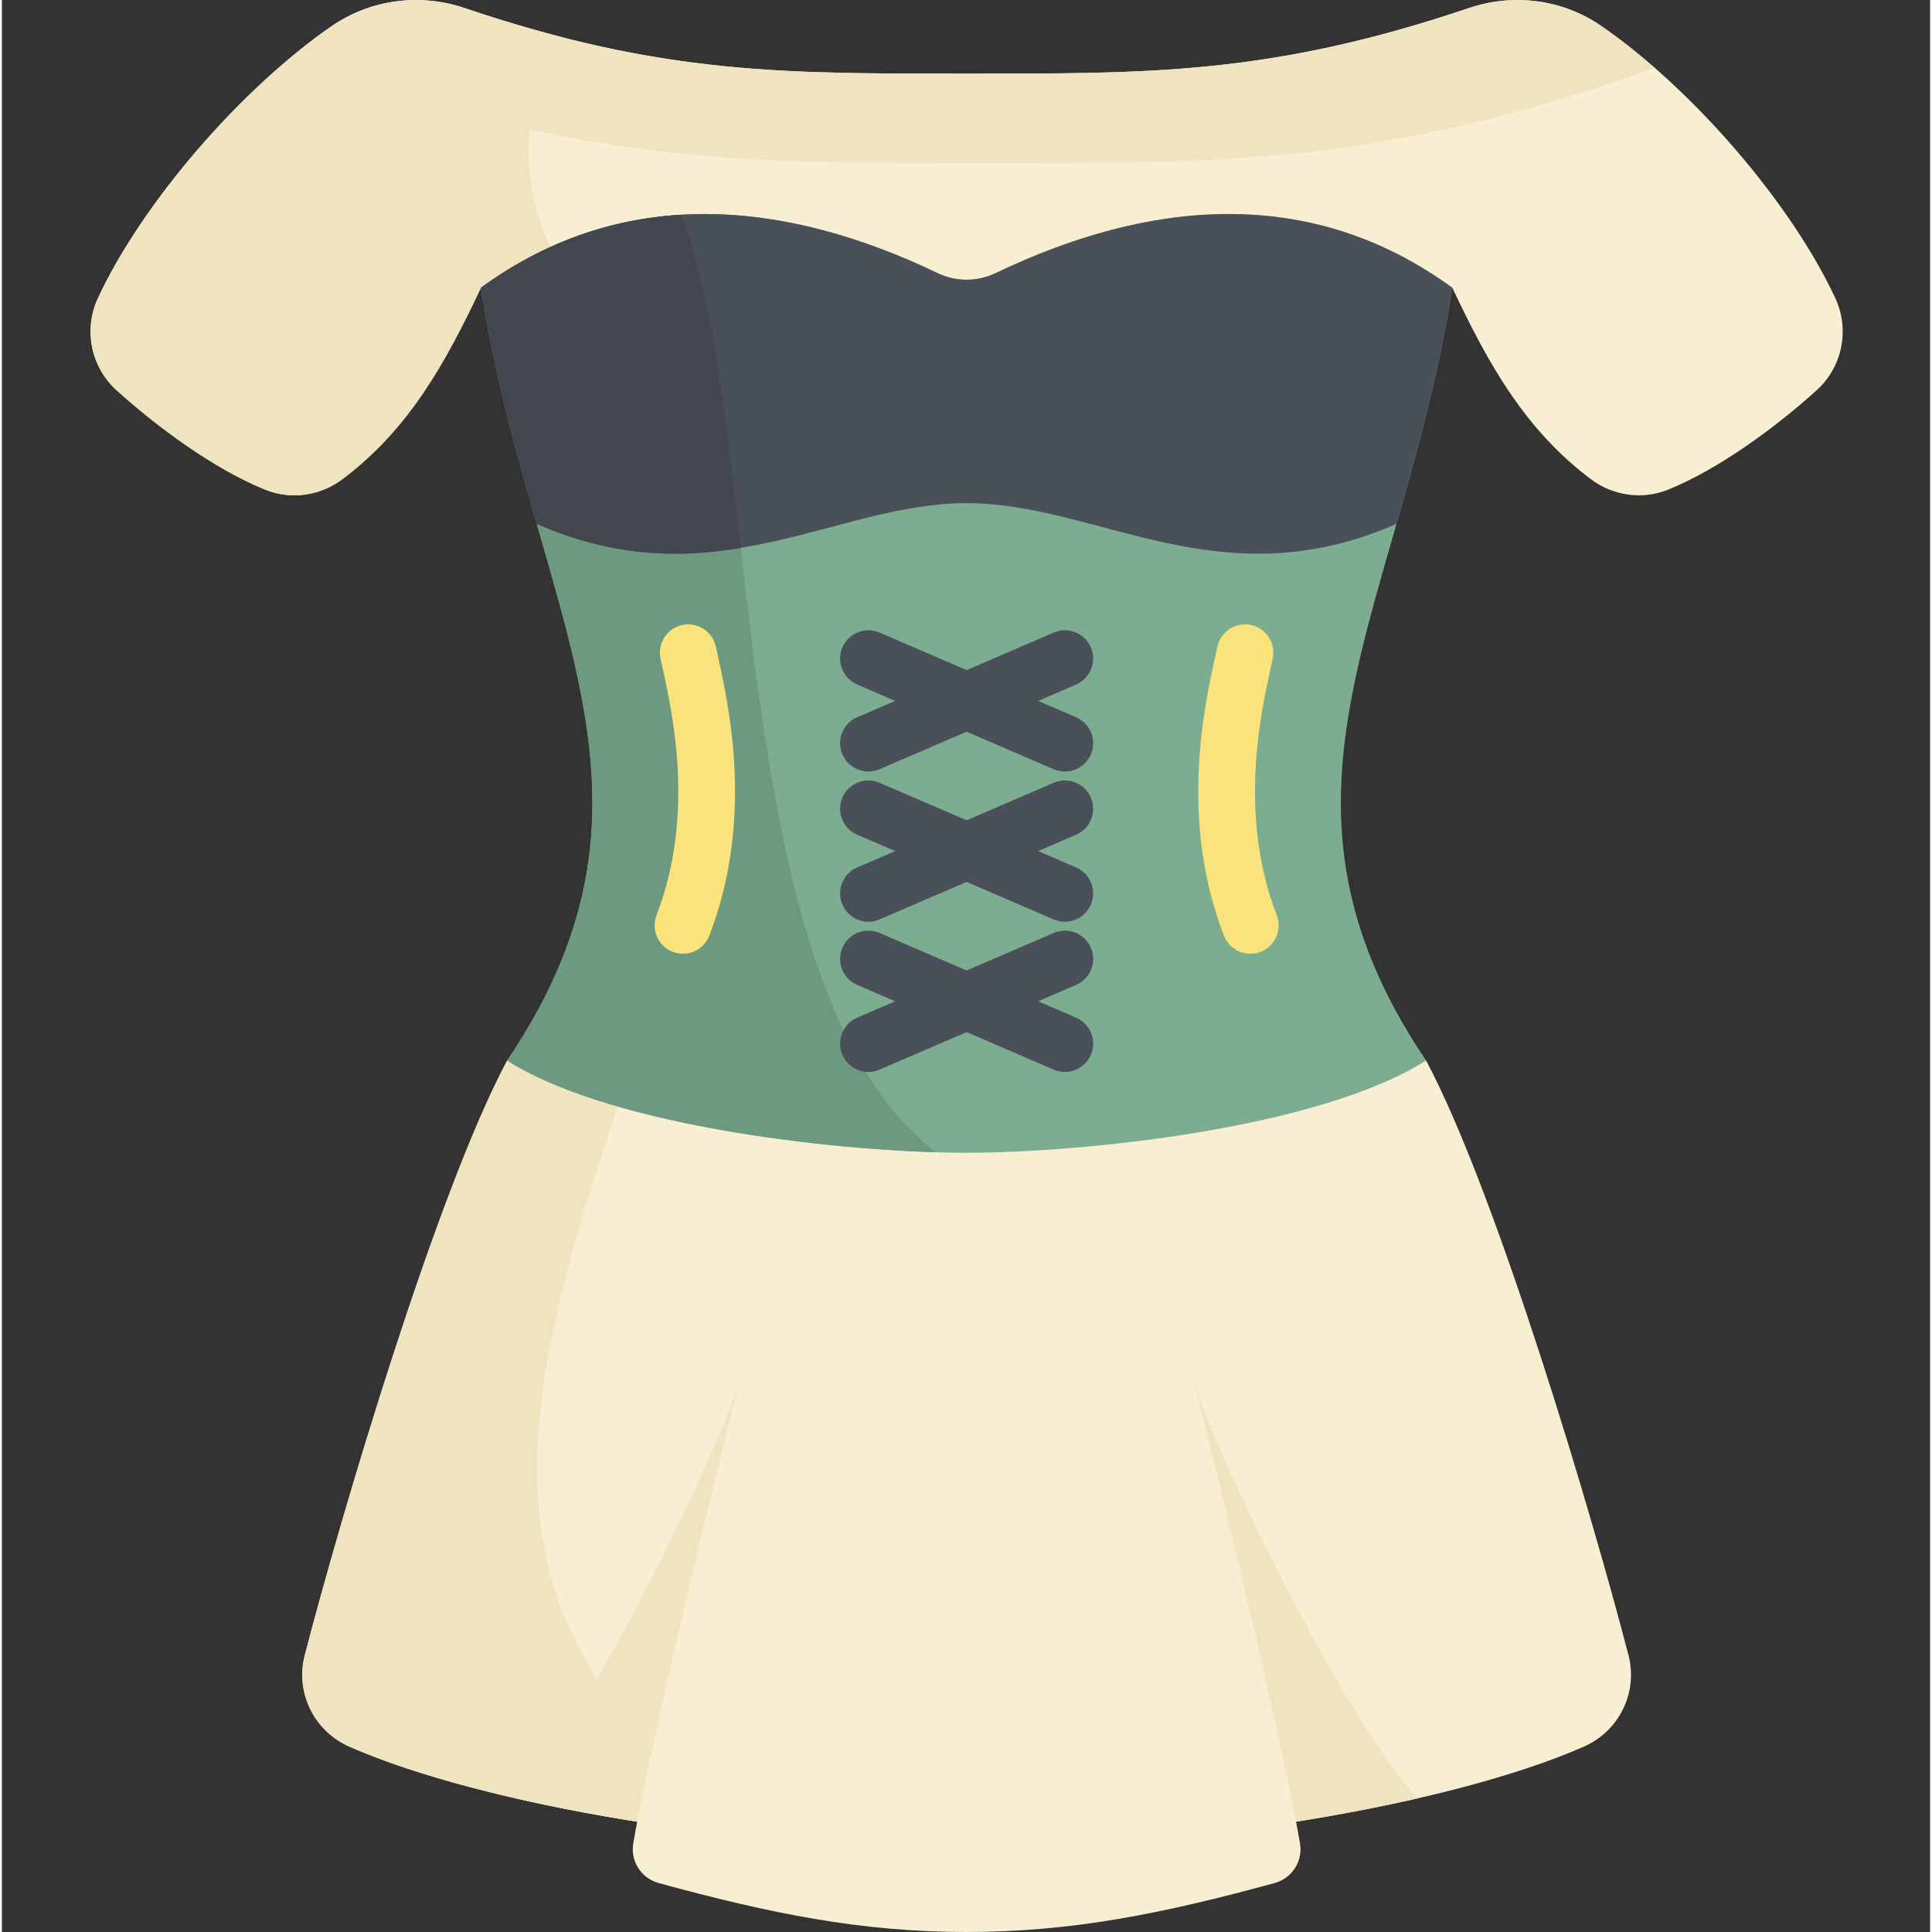 <svg height="511pt" viewBox="-23 0 511 512" width="511pt" xmlns="http://www.w3.org/2000/svg"><rect x="-23" y="0" width="511" height="512" fill="#333333" stroke="none"/><path d="m291.734 98.488 69.648-22.23c9.527 20.172 19.141 37.488 36.668 50.703 5.887 4.438 13.656 5.574 20.492 2.812 13.574-5.492 28.68-16.656 39.395-26.359 6.84-6.191 8.816-16.094 4.914-24.457-11.758-25.195-37.742-55.312-61.828-71.957-10.305-7.121-23.402-8.871-35.27-4.863-52.543 17.75-85.102 17.371-133.086 17.371s-80.543.379-133.09-17.371c-11.867-4.012-24.965-2.258-35.27 4.863-24.086 16.645-50.07 46.758-61.828 71.957-3.902 8.363-1.922 18.266 4.918 24.457 10.715 9.703 25.82 20.863 39.395 26.355 6.832 2.766 14.602 1.629 20.492-2.812 17.523-13.211 27.137-30.527 36.664-50.699l69.648 22.23zm0 0" fill="#f8eed1"/><path d="m125.211 9.801c-8.07-2.082-16.547-4.594-25.633-7.664-11.867-4.008-24.965-2.258-35.27 4.863-24.086 16.645-50.07 46.762-61.828 71.961-3.902 8.359-1.922 18.262 4.918 24.457 10.715 9.699 25.82 20.863 39.395 26.355 6.832 2.766 14.602 1.625 20.492-2.812 17.523-13.215 27.137-30.531 36.664-50.699l35.664 11.383c-22.805-19.449-30.57-50.023-14.402-77.844zm0 0" fill="#f0e3c0"/><path d="m354.43 281.051c18.82 35.359 44.008 120.5 53.637 157.602 2.566 9.891-2.473 20.113-11.832 24.227-35.566 15.625-104.52 27.008-163.566 27.008s-128.004-11.383-163.57-27.008c-9.355-4.113-14.398-14.336-11.832-24.227 9.629-37.102 34.816-122.246 53.641-157.602zm0 0" fill="#f8eed1"/><path d="m110.906 281.051c-18.824 35.359-44.008 120.5-53.637 157.602-2.566 9.891 2.473 20.113 11.828 24.227 24.836 10.91 65.945 19.746 108.598 24.09-80.539-56.766-64.609-113.367-33.504-205.918zm0 0" fill="#f0e3c0"/><path d="m172.605 365.398c-3.766 15.141-38.785 88.809-59.52 111.164 23.676 5.434 51.223 9.543 78.75 11.68zm0 0" fill="#f0e3c0"/><path d="m292.727 365.398c3.77 15.141 38.785 88.809 59.523 111.164-23.68 5.434-51.223 9.543-78.75 11.68zm0 0" fill="#f0e3c0"/><path d="m232.668 305.496c30.344 0 93.102-6.312 121.762-24.445-48.047-71.129-6.57-118.918 6.953-204.789-38.121-27.754-81.016-23.066-121.027-3.883-4.855 2.328-10.523 2.328-15.375 0-40.012-19.184-82.91-23.871-121.031 3.883 13.527 85.871 55.004 133.66 6.957 204.789 28.656 18.133 91.418 24.445 121.762 24.445zm0 0" fill="#7dad91"/><path d="m224.559 305.359c-56.816-43.34-45.156-192.48-67.613-248.445-18.16 1.094-36.051 7.008-52.992 19.344 13.523 85.871 55 133.66 6.953 204.793 26.305 16.645 81.324 23.324 113.652 24.309zm0 0" fill="#6e9981"/><path d="m240.355 72.379c-4.855 2.328-10.523 2.328-15.375 0-40.012-19.184-82.91-23.875-121.031 3.879 3.66 23.238 9.367 43.688 14.793 62.562 46.832 20.578 78.988-5.477 113.926-5.477 34.934 0 67.09 26.055 113.922 5.477 5.426-18.875 11.133-39.324 14.793-62.562-38.121-27.754-81.016-23.062-121.027-3.879zm0 0" fill="#495059"/><path d="m400.566 6.695c-10.164-6.965-23.113-8.512-34.789-4.566-52.559 17.758-85.121 17.379-133.109 17.379s-80.547.379-133.098-17.375c-11.785-3.98-24.82-2.316-35.062 4.742-3.621 2.496-7.289 5.297-10.945 8.34 76.543 28.539 119.156 27.996 184.543 27.996 63.184 0 105.109.504 176.93-25.215-4.816-4.207-9.684-8.023-14.469-11.301zm0 0" fill="#f0e3c0"/><path d="m292.727 365.398s22.418 88.93 28.285 123.121c.809 4.699-2.105 9.238-6.707 10.5-29.832 8.164-53.891 12.98-81.637 12.98-27.75 0-51.809-4.816-81.637-12.98-4.602-1.262-7.516-5.801-6.707-10.5 5.867-34.191 28.281-123.121 28.281-123.121zm0 0" fill="#f8eed1"/><g fill="#495059"><path d="m258.695 204.469c-.988 0-1.996-.199-2.965-.613l-52.062-22.438c-3.805-1.641-5.559-6.055-3.922-9.855 1.641-3.805 6.055-5.562 9.855-3.922l52.066 22.438c3.805 1.641 5.559 6.051 3.922 9.855-1.223 2.836-3.988 4.535-6.895 4.535zm0 0"/><path d="m206.637 204.469c-2.902 0-5.668-1.699-6.891-4.535-1.637-3.805.117-8.219 3.922-9.855l52.062-22.438c3.805-1.641 8.219.113 9.855 3.918 1.641 3.805-.113 8.219-3.918 9.855l-52.066 22.438c-.965.418-1.973.617-2.965.617zm0 0"/><path d="m258.695 244.27c-.988 0-1.996-.195-2.965-.613l-52.062-22.438c-3.805-1.641-5.559-6.051-3.922-9.855 1.641-3.805 6.055-5.562 9.855-3.918l52.066 22.434c3.805 1.641 5.559 6.055 3.922 9.859-1.223 2.836-3.988 4.531-6.895 4.531zm0 0"/><path d="m206.637 244.27c-2.902 0-5.668-1.695-6.891-4.535-1.637-3.805.117-8.215 3.922-9.855l52.062-22.438c3.805-1.637 8.219.117 9.855 3.922 1.641 3.801-.113 8.215-3.918 9.855l-52.066 22.438c-.965.418-1.973.613-2.965.613zm0 0"/><path d="m258.695 284.074c-.988 0-1.996-.199-2.965-.617l-52.062-22.434c-3.805-1.641-5.559-6.055-3.922-9.859 1.641-3.805 6.055-5.559 9.855-3.918l52.066 22.438c3.805 1.641 5.559 6.051 3.922 9.855-1.223 2.836-3.988 4.535-6.895 4.535zm0 0"/><path d="m206.637 284.074c-2.902 0-5.668-1.699-6.891-4.535-1.637-3.805.117-8.219 3.922-9.855l52.062-22.438c3.805-1.641 8.219.117 9.855 3.918 1.641 3.805-.113 8.219-3.918 9.855l-52.066 22.438c-.965.418-1.973.617-2.965.617zm0 0"/></g><path d="m157.48 252.754c-.895 0-1.809-.16-2.695-.504-3.863-1.488-5.789-5.828-4.301-9.695 10.246-26.582 4.305-53.379 1.449-66.254l-.379-1.727c-.887-4.047 1.676-8.047 5.723-8.934 4.047-.883 8.043 1.676 8.93 5.723l.371 1.688c3.176 14.312 9.777 44.094-2.098 74.898-1.145 2.98-3.988 4.805-7 4.805zm0 0" fill="#fae37b"/><path d="m307.852 252.754c-3.012 0-5.852-1.828-7-4.805-11.871-30.805-5.27-60.586-2.098-74.898l.375-1.688c.883-4.043 4.883-6.605 8.93-5.723 4.047.887 6.609 4.887 5.723 8.934l-.379 1.727c-2.855 12.875-8.797 39.672 1.449 66.254 1.488 3.867-.438 8.207-4.301 9.695-.887.344-1.801.504-2.699.504zm0 0" fill="#fae37b"/><path d="m156.945 56.918c-18.16 1.09-36.051 7.004-52.992 19.34 3.66 23.238 9.367 43.688 14.789 62.562 20.316 8.926 37.867 9.078 54.082 6.387-4.062-35.375-7.727-67.969-15.879-88.289zm0 0" fill="#41464f"/></svg>
